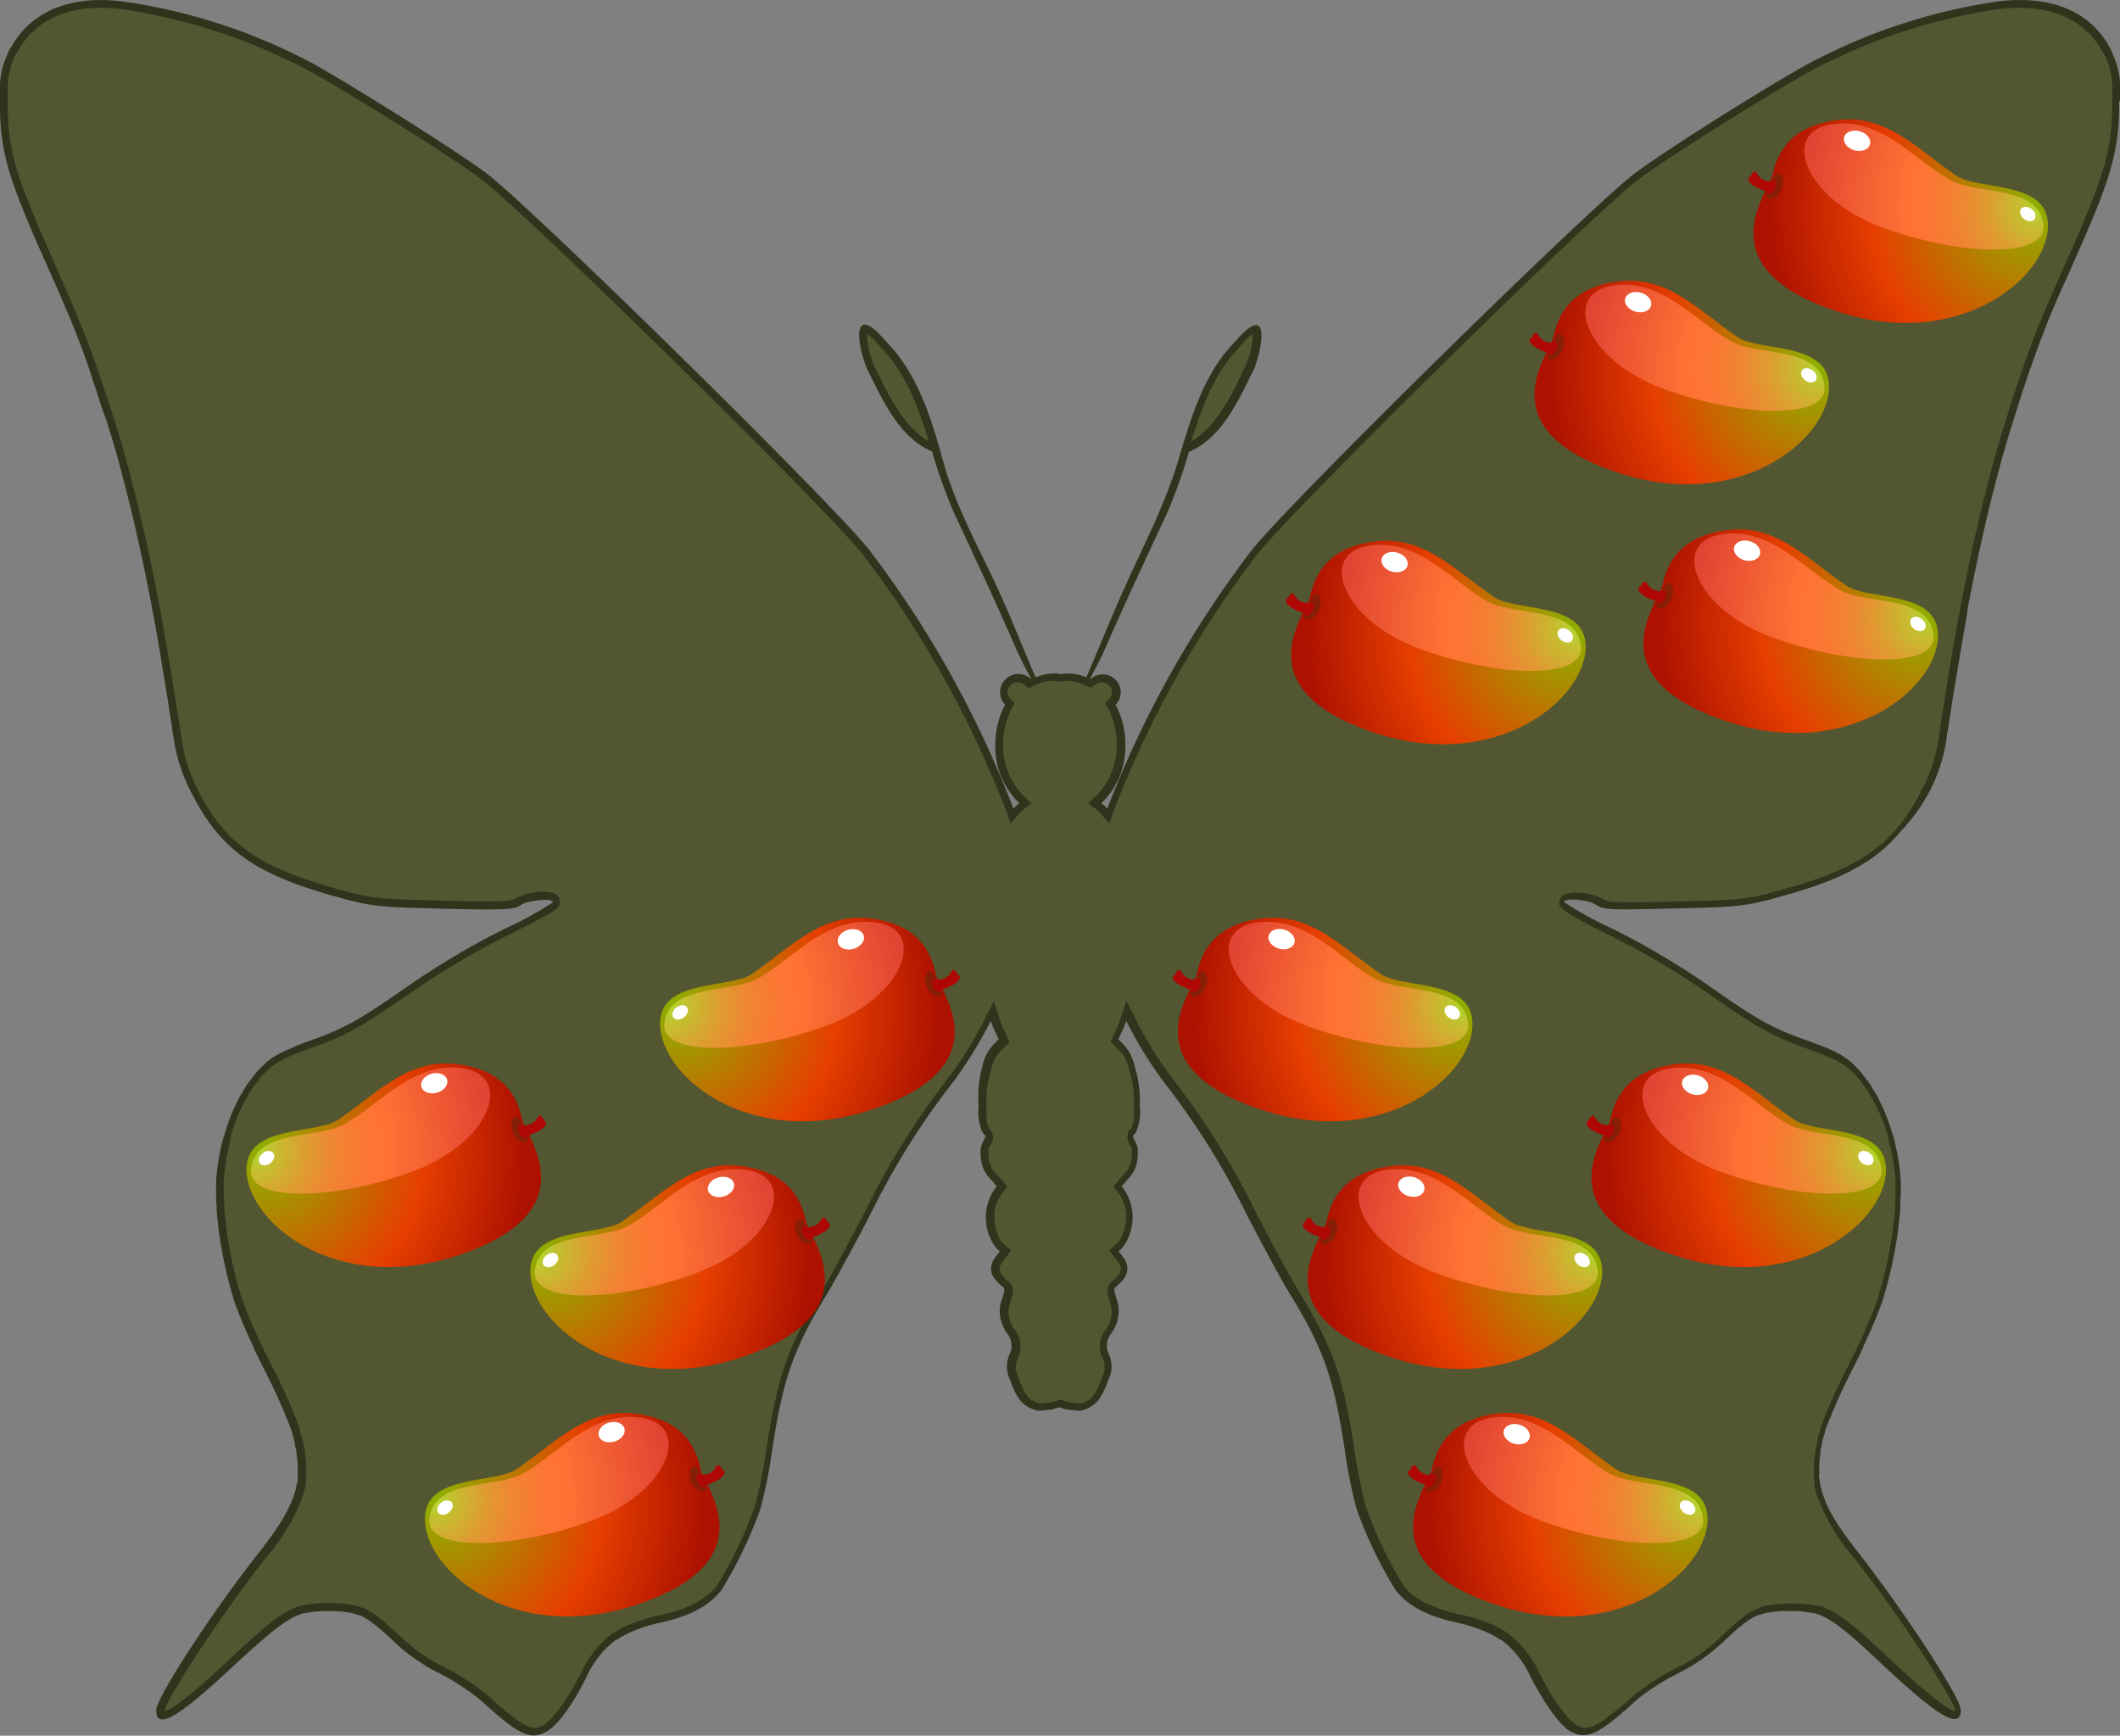 <svg id="Layer_1" data-name="Layer 1" xmlns="http://www.w3.org/2000/svg" xmlns:xlink="http://www.w3.org/1999/xlink" viewBox="0 0 216.62 177.34"><rect x="0" y="0" width="216.62" height="177.34" fill="#808080" stroke="none"/><defs><style>.cls-1{fill:#31331c;}.cls-2{fill:#525731;}.cls-3{fill:url(#radial-gradient);}.cls-4{fill:url(#radial-gradient-2);}.cls-5{fill:#871f06;}.cls-6{fill:#af0704;}.cls-7{fill:#fff;}.cls-8{fill:url(#radial-gradient-3);}.cls-9{fill:url(#radial-gradient-4);}.cls-10{fill:url(#radial-gradient-5);}.cls-11{fill:url(#radial-gradient-6);}.cls-12{fill:url(#radial-gradient-7);}.cls-13{fill:url(#radial-gradient-8);}.cls-14{fill:url(#radial-gradient-9);}.cls-15{fill:url(#radial-gradient-10);}.cls-16{fill:url(#radial-gradient-11);}.cls-17{fill:url(#radial-gradient-12);}.cls-18{fill:url(#radial-gradient-13);}.cls-19{fill:url(#radial-gradient-14);}.cls-20{fill:url(#radial-gradient-15);}.cls-21{fill:url(#radial-gradient-16);}.cls-22{fill:url(#radial-gradient-17);}.cls-23{fill:url(#radial-gradient-18);}.cls-24{fill:url(#radial-gradient-19);}.cls-25{fill:url(#radial-gradient-20);}.cls-26{fill:url(#radial-gradient-21);}.cls-27{fill:url(#radial-gradient-22);}.cls-28{fill:url(#radial-gradient-23);}.cls-29{fill:url(#radial-gradient-24);}</style><radialGradient id="radial-gradient" cx="-242.5" cy="21.66" r="26.87" gradientTransform="matrix(-1, 0, 0, 1, -35.01, 0)" gradientUnits="userSpaceOnUse"><stop offset="0" stop-color="#8cb300"/><stop offset="0.32" stop-color="#bd7400"/><stop offset="0.6" stop-color="#e63f00"/><stop offset="1" stop-color="#ad1100"/></radialGradient><radialGradient id="radial-gradient-2" cx="-243.41" cy="21.2" r="24.23" gradientTransform="matrix(-1, 0, 0, 1, -35.01, 0)" gradientUnits="userSpaceOnUse"><stop offset="0" stop-color="#b2d62f"/><stop offset="0.09" stop-color="#c6bd30"/><stop offset="0.22" stop-color="#de9c31"/><stop offset="0.34" stop-color="#f08532"/><stop offset="0.46" stop-color="#fb7733"/><stop offset="0.56" stop-color="#ff7233"/><stop offset="1" stop-color="#e04433"/></radialGradient><radialGradient id="radial-gradient-3" cx="-220.14" cy="38.14" r="26.87" xlink:href="#radial-gradient"/><radialGradient id="radial-gradient-4" cx="-221.04" cy="37.68" r="24.23" xlink:href="#radial-gradient-2"/><radialGradient id="radial-gradient-5" cx="-231.27" cy="63.56" r="26.87" xlink:href="#radial-gradient"/><radialGradient id="radial-gradient-6" cx="-232.18" cy="63.09" r="24.23" xlink:href="#radial-gradient-2"/><radialGradient id="radial-gradient-7" cx="-195.25" cy="64.71" r="26.87" xlink:href="#radial-gradient"/><radialGradient id="radial-gradient-8" cx="-196.15" cy="64.24" r="24.23" xlink:href="#radial-gradient-2"/><radialGradient id="radial-gradient-9" cx="69.21" cy="103.23" r="26.87" gradientTransform="matrix(1, 0, 0, 1, 0, 0)" xlink:href="#radial-gradient"/><radialGradient id="radial-gradient-10" cx="68.31" cy="102.76" r="24.23" gradientTransform="matrix(1, 0, 0, 1, 0, 0)" xlink:href="#radial-gradient-2"/><radialGradient id="radial-gradient-11" cx="55.95" cy="128.53" r="26.87" gradientTransform="matrix(1, 0, 0, 1, 0, 0)" xlink:href="#radial-gradient"/><radialGradient id="radial-gradient-12" cx="55.05" cy="128.06" r="24.23" gradientTransform="matrix(1, 0, 0, 1, 0, 0)" xlink:href="#radial-gradient-2"/><radialGradient id="radial-gradient-13" cx="45.18" cy="153.82" r="26.87" gradientTransform="matrix(1, 0, 0, 1, 0, 0)" xlink:href="#radial-gradient"/><radialGradient id="radial-gradient-14" cx="44.28" cy="153.35" r="24.23" gradientTransform="matrix(1, 0, 0, 1, 0, 0)" xlink:href="#radial-gradient-2"/><radialGradient id="radial-gradient-15" cx="26.96" cy="118.12" r="26.87" gradientTransform="matrix(1, 0, 0, 1, 0, 0)" xlink:href="#radial-gradient"/><radialGradient id="radial-gradient-16" cx="26.05" cy="117.66" r="24.23" gradientTransform="matrix(1, 0, 0, 1, 0, 0)" xlink:href="#radial-gradient-2"/><radialGradient id="radial-gradient-17" cx="-249.44" cy="103.23" r="26.87" gradientTransform="matrix(-1, 0, 0, 1, -100.75, 0)" xlink:href="#radial-gradient"/><radialGradient id="radial-gradient-18" cx="-250.34" cy="102.76" r="24.23" gradientTransform="matrix(-1, 0, 0, 1, -100.75, 0)" xlink:href="#radial-gradient-2"/><radialGradient id="radial-gradient-19" cx="-262.7" cy="128.53" r="26.87" gradientTransform="matrix(-1, 0, 0, 1, -100.75, 0)" xlink:href="#radial-gradient"/><radialGradient id="radial-gradient-20" cx="-263.6" cy="128.06" r="24.23" gradientTransform="matrix(-1, 0, 0, 1, -100.75, 0)" xlink:href="#radial-gradient-2"/><radialGradient id="radial-gradient-21" cx="-273.47" cy="153.82" r="26.87" gradientTransform="matrix(-1, 0, 0, 1, -100.75, 0)" xlink:href="#radial-gradient"/><radialGradient id="radial-gradient-22" cx="-274.37" cy="153.35" r="24.23" gradientTransform="matrix(-1, 0, 0, 1, -100.75, 0)" xlink:href="#radial-gradient-2"/><radialGradient id="radial-gradient-23" cx="-291.69" cy="118.12" r="26.87" gradientTransform="matrix(-1, 0, 0, 1, -100.75, 0)" xlink:href="#radial-gradient"/><radialGradient id="radial-gradient-24" cx="-292.6" cy="117.66" r="24.23" gradientTransform="matrix(-1, 0, 0, 1, -100.75, 0)" xlink:href="#radial-gradient-2"/></defs><title>butterfly-mango-four-3</title><path class="cls-1" d="M216.62,10.25c0-.28,0-.55,0-.79v0a8,8,0,0,0-.73-3.88l0-.06c-.11-.24-.21-.47-.34-.7l0,0c-2-3.68-6-5.34-11.41-4.67a58.91,58.91,0,0,0-19.54,6.46c-4.7,2.62-14,8.49-17.42,11-4.29,3.12-35.37,33.65-39.27,38.59a106,106,0,0,0-14.77,26.43,3.51,3.51,0,0,0-.61-.56,8,8,0,0,0,2.46-6,8.66,8.66,0,0,0-1-4.07,1.8,1.8,0,0,0,.53-1.27,1.85,1.85,0,0,0-1.87-1.83,1.87,1.87,0,0,0-1.19.45l-.09,0a38.13,38.13,0,0,0,1.79-3.63c2-4.54,4.09-9,6.18-13.5a55.87,55.87,0,0,0,2.15-6.06c3.41-1.4,5.2-5.54,6.7-8.57,1-2.76,1.39-6.64-2-2.67-3.3,3.36-4.55,8-5.89,12.42s-3.58,8.61-5.46,12.87c-1.37,3-2.54,6-3.84,9a4.71,4.71,0,0,0-1.81-.4,4.65,4.65,0,0,0-.78.07,4.65,4.65,0,0,0-.78-.07,4.71,4.71,0,0,0-1.81.4c-1.29-3-2.47-6-3.84-9C100,55.9,97.68,51.81,96.42,47.3s-2.59-9.06-5.89-12.42c-3.41-4-3.06-.1-2,2.67,1.49,3,3.29,7.17,6.7,8.57a55.9,55.9,0,0,0,2.15,6.06c2.09,4.48,4.21,9,6.18,13.5a38.13,38.13,0,0,0,1.79,3.63l-.09,0a1.87,1.87,0,0,0-1.19-.45,1.85,1.85,0,0,0-1.87,1.83A1.8,1.8,0,0,0,102.7,72a8.66,8.66,0,0,0-1,4.07,8,8,0,0,0,2.46,6,3.5,3.5,0,0,0-.61.56A106,106,0,0,0,88.79,56.15c-3.9-4.93-35-35.47-39.27-38.59-3.39-2.46-12.72-8.33-17.42-11A58.91,58.91,0,0,0,12.55.15c-5.39-.67-9.36,1-11.41,4.67l0,0C1,5,.87,5.25.77,5.48l0,.06A8,8,0,0,0,0,9.42v0c0,.24,0,.51,0,.79,0,0,0,.06,0,.09H0c0,.18,0,.34,0,.54A22.51,22.51,0,0,0,1.1,18l.08.25q.17.53.38,1.1l.1.28h0c.6,1.65,1.41,3.57,2.48,6l.45,1C5.15,27.9,5.65,29,6.11,30.09h0c.35.81.68,1.58,1,2.32h0l.26.64h0l.07.18c.76,1.87,1.41,3.62,2,5.48h0c.27.79.54,1.62.82,2.5h0l.18.57h0L10.89,43h0l.41,1.33.07.21c.27.9.54,1.84.81,2.81l.19.72c.37,1.38.74,2.83,1.1,4.34h0c.44,1.85.88,3.79,1.3,5.84.28,1.36.56,2.77.83,4.21h0l.05.26q.53,2.81,1,5.83c.08.51.17,1,.26,1.52q.34,2.1.67,4.29l.06.36h0c0,.15,0,.3.07.44h0a17,17,0,0,0,1.94,6A19.64,19.64,0,0,0,22.12,85l.16.19q.3.35.63.68l.29.3q.36.34.74.67l.16.14h0c2.32,1.91,5.37,3.26,9.73,4.49,4.15,1.16,4.46,1.2,11.44,1.37,6.28.15,7.28.11,7.95-.37s3.28-.76,3.28-.28a36.92,36.92,0,0,1-5,2.74,80.75,80.75,0,0,0-9.7,5.74c-5.18,3.61-6.53,4.37-10.08,5.64l-1.53.57L30,107l-.6.25-.24.1-.44.21-.26.14-.32.18-.3.19-.2.14q-.23.17-.45.36h0a11.46,11.46,0,0,0-1,1c-.11.12-.21.28-.32.42s-.42.51-.61.8-.26.41-.38.62-.34.56-.5.87-.21.42-.31.64-.32.7-.47,1.07c-.08.2-.16.39-.23.6-.16.43-.3.87-.43,1.31,0,.12-.08.23-.11.34h0a21.84,21.84,0,0,0-.75,4.52h0c0,.36,0,.71,0,1.06s0,1,.06,1.48c0,.12,0,.24,0,.37q.06.74.16,1.55v.1a44.64,44.64,0,0,0,1.53,7.27l0,.07a49.79,49.79,0,0,0,2.09,5l0,.07.41.85.09.18.26.53h0l.12.25a60.78,60.78,0,0,1,2.68,5.81h0c.14.36.26.7.37,1l0,.1c.1.31.19.62.27.91l0,.19c.07.27.13.54.18.8,0,.08,0,.15,0,.23a9.91,9.91,0,0,1,.12,1.1c0,.17,0,.35,0,.52s0,.25,0,.37,0,.39,0,.58,0,.23-.06.35-.07.4-.12.59-.06.22-.09.33c-.56,1.9-1.81,3.81-3.78,6.32-4.73,6-10.41,14.73-10.41,16,0,2.05,2.2.8,7.78-4.42C27.32,167,29,165.62,30.49,165a5.35,5.35,0,0,1,.59-.19l.16,0a9.92,9.92,0,0,1,2.29-.2,10.45,10.45,0,0,1,2.46.21H36a5,5,0,0,1,.59.19l.11,0a5.35,5.35,0,0,1,.55.27l.12.07c.19.11.37.23.57.37l.1.08c.21.16.43.32.66.52h0c.25.21.52.45.81.71h0l.74.69a19.48,19.48,0,0,0,1.57,1.34h0l.16.11q.56.42,1.14.79l.39.25q.62.37,1.28.7l.2.11a19.9,19.9,0,0,1,2,1.16,18.75,18.75,0,0,1,2.4,1.78c3.7,3.38,4.92,3.91,6.61,2.86,1.08-.67,2.66-2.87,4-5.65a10.21,10.21,0,0,1,1.93-2.75,7.92,7.92,0,0,1,1-.87l.07,0a8.9,8.9,0,0,1,1.13-.65l.32-.15a12.16,12.16,0,0,1,1.16-.45l.29-.1c.53-.16,1.09-.31,1.7-.44l.49-.12.62-.16.5-.15.65-.22.38-.15q.42-.17.8-.37l.14-.07a9.5,9.5,0,0,0,.9-.54h0a6.93,6.93,0,0,0,1.62-1.5,44.45,44.45,0,0,0,4-8.32,51.2,51.2,0,0,0,1.2-6c1.11-7.32,2.16-10.31,5.63-16,.73-1.2,2.7-4.82,4.36-8a77.59,77.59,0,0,1,8.53-13.65,41.35,41.35,0,0,0,3.81-6.21,9.88,9.88,0,0,0,.43,1.06l.38.82-.48.49a4.48,4.48,0,0,0-1.17,2.23A11.72,11.72,0,0,0,100,113a5.31,5.31,0,0,0,.25,2.34,1.49,1.49,0,0,0,.34.6c.16,0,.1.29-.14.71a2.09,2.09,0,0,0-.24,1.29,3.46,3.46,0,0,0,1.1,2.63l.54.64-.28.37a5.11,5.11,0,0,0,.28,6l.31.26-.37.48c-.83,1.09-.69,2,.48,3,.48.41.48.21,0,1.75a3,3,0,0,0-.1,1.21,4,4,0,0,0,.77,2,1.94,1.94,0,0,1,.23,2.06,3.12,3.12,0,0,0-.18,2.09c.76,1.95,1.09,3.24,3.11,3.72l1.4-.14.73-.23.73.23,1.4.14c2-.48,2.35-1.77,3.11-3.72a3.12,3.12,0,0,0-.18-2.09,1.94,1.94,0,0,1,.23-2.06,4,4,0,0,0,.77-2,3,3,0,0,0-.1-1.21c-.44-1.54-.44-1.34,0-1.75,1.17-1,1.31-1.95.48-3l-.37-.48.31-.26a5.11,5.11,0,0,0,.28-6l-.28-.37.54-.64a3.46,3.46,0,0,0,1.1-2.63,2.09,2.09,0,0,0-.24-1.29c-.25-.42-.31-.71-.14-.71a1.49,1.49,0,0,0,.34-.6,5.31,5.31,0,0,0,.25-2.34,11.72,11.72,0,0,0-.54-4.1,4.48,4.48,0,0,0-1.17-2.23l-.48-.49.38-.82a9.88,9.88,0,0,0,.43-1.06,41.35,41.35,0,0,0,3.81,6.21,77.6,77.6,0,0,1,8.53,13.65c1.67,3.22,3.63,6.84,4.36,8,3.47,5.67,4.52,8.66,5.63,16a51.2,51.2,0,0,0,1.2,6,44.45,44.45,0,0,0,4,8.32,6.91,6.91,0,0,0,1.62,1.49h0a9.51,9.51,0,0,0,.9.54l.14.07q.39.2.81.37l.38.15.65.22.5.15.62.16.49.12c.61.13,1.17.27,1.7.44l.29.1a12.1,12.1,0,0,1,1.16.45l.32.15a8.9,8.9,0,0,1,1.13.65l.07,0a7.94,7.94,0,0,1,1,.87,10.21,10.21,0,0,1,1.93,2.75c1.38,2.77,3,5,4,5.65,1.7,1,2.91.53,6.61-2.86a18.72,18.72,0,0,1,2.39-1.77,19.93,19.93,0,0,1,2.06-1.17l.2-.11q.66-.32,1.28-.7l.39-.25q.58-.37,1.14-.79l.16-.11h0a19.46,19.46,0,0,0,1.57-1.34l.74-.69h0c.29-.26.55-.5.8-.71h0c.23-.19.45-.36.66-.52l.1-.08c.19-.14.38-.26.57-.37l.12-.07a5.36,5.36,0,0,1,.55-.27l.11,0a5.06,5.06,0,0,1,.59-.19h.05a10.45,10.45,0,0,1,2.46-.21,9.92,9.92,0,0,1,2.29.2l.16,0a5.33,5.33,0,0,1,.59.19c1.54.61,3.17,2,6.66,5.29,5.58,5.22,7.78,6.47,7.78,4.42,0-1.23-5.68-9.93-10.41-16-2-2.51-3.22-4.42-3.78-6.32l-.09-.33c-.05-.2-.09-.4-.12-.6s0-.23-.06-.35,0-.39,0-.58,0-.25,0-.37,0-.34,0-.51a9.9,9.9,0,0,1,.12-1.12c0-.08,0-.15,0-.23,0-.26.11-.53.18-.81l0-.19q.12-.45.27-.91l0-.1c.11-.34.23-.68.37-1h0a60.55,60.55,0,0,1,2.68-5.81l.12-.25h0l.26-.53.09-.18.4-.82,0-.1a49.81,49.81,0,0,0,2.09-5l0-.07a44.62,44.62,0,0,0,1.53-7.27v-.11q.1-.8.16-1.54c0-.12,0-.25,0-.37,0-.53.06-1,.06-1.48s0-.71,0-1.06h0a21.84,21.84,0,0,0-.75-4.52h0c0-.12-.08-.23-.11-.34-.13-.45-.27-.89-.43-1.32-.07-.2-.15-.4-.23-.6-.15-.37-.3-.72-.47-1.07s-.21-.43-.31-.64-.33-.58-.5-.86-.25-.43-.38-.62-.41-.54-.61-.8-.21-.29-.32-.42a11.46,11.46,0,0,0-1-1h0c-.15-.13-.3-.25-.45-.36l-.2-.14-.3-.19-.32-.18-.26-.14-.44-.21-.24-.1-.6-.25-.18-.07-.84-.32h0l-.69-.25c-3.55-1.27-4.9-2-10.08-5.64a80.75,80.75,0,0,0-9.7-5.74,36.92,36.92,0,0,1-5-2.74c0-.48,2.5-.26,3.28.28s1.67.52,7.95.37c7-.17,7.29-.21,11.44-1.37,4.36-1.22,7.41-2.58,9.73-4.49h0l.16-.14q.38-.32.74-.67l.29-.3q.32-.33.63-.69l.16-.19A19.64,19.64,0,0,0,197,81.16a17,17,0,0,0,1.94-6h0c0-.14,0-.29.07-.44h0l.06-.36q.33-2.19.67-4.29c.08-.52.17-1,.26-1.52q.5-3,1-5.83l0-.25h0c.27-1.44.55-2.85.83-4.21.42-2,.86-4,1.3-5.84h0c.36-1.51.73-3,1.1-4.35l.19-.7c.27-1,.54-1.91.81-2.81l.07-.24.41-1.31h0l.39-1.25h0l.18-.57h0c.28-.87.55-1.7.82-2.5h0c.64-1.87,1.29-3.61,2-5.48l.07-.18h0l.26-.64h0c.31-.74.64-1.51,1-2.32h0c.46-1.07,1-2.19,1.53-3.45l.44-1c1.08-2.42,1.89-4.36,2.49-6h0l.1-.28q.2-.57.37-1.1l.08-.26a22.51,22.51,0,0,0,1.09-7.11c0-.2,0-.36,0-.54h0S216.62,10.29,216.62,10.25Z"/><path class="cls-2" d="M162,176.54a2,2,0,0,1-1-.37c-.79-.49-2.25-2.32-3.75-5.32a11,11,0,0,0-2.08-3,8.62,8.62,0,0,0-1.14-1l-.09-.06a9.58,9.58,0,0,0-1.21-.7l-.27-.13-.07,0a12.88,12.88,0,0,0-1.24-.48l-.31-.1c-.59-.18-1.17-.33-1.77-.45l-.26-.06-.2-.05-.59-.15-.44-.14-.64-.22-.35-.14q-.39-.16-.75-.34l-.09,0a8.61,8.61,0,0,1-.82-.48l-.07,0a6.13,6.13,0,0,1-1.44-1.32,43.71,43.71,0,0,1-3.86-8.09,51.29,51.29,0,0,1-1.17-5.83c-1.13-7.45-2.2-10.49-5.74-16.27-.72-1.18-2.67-4.76-4.34-8a78.45,78.45,0,0,0-8.6-13.76,40.17,40.17,0,0,1-3.74-6.09l-.87-1.74-.61,1.84a9.11,9.11,0,0,1-.4,1l-.61,1.32.87.89a3.73,3.73,0,0,1,1,1.9,11,11,0,0,1,.51,3.87c0,1.53,0,1.65-.19,2,0,.11-.09.2-.12.27a.87.87,0,0,0-.25.28,1.48,1.48,0,0,0,.23,1.47c.09.15.13.21.12.88a2.7,2.7,0,0,1-.92,2.12l-.95,1.13.66.88A4,4,0,0,1,115,125a4.2,4.2,0,0,1-.78,2l-.89.75.83,1.09c.5.65.58,1.13-.37,1.94l-.11.09c-.73.59-.59,1.07-.28,2.13l.11.36a2.19,2.19,0,0,1,.08.9,3.21,3.21,0,0,1-.66,1.68,2.71,2.71,0,0,0-.31,2.73,2.37,2.37,0,0,1,.18,1.58l-.16.41c-.62,1.62-.91,2.38-2.24,2.74l-1.18-.12-.89-.28-.89.28-1.18.12c-1.34-.36-1.63-1.12-2.24-2.74l-.16-.41a2.37,2.37,0,0,1,.18-1.58,2.71,2.71,0,0,0-.31-2.73,3.22,3.22,0,0,1-.66-1.68,2.18,2.18,0,0,1,.08-.9l.1-.36c.31-1.05.45-1.53-.28-2.13l-.11-.09c-.94-.81-.86-1.29-.36-1.94l.83-1.09-.9-.75a4.22,4.22,0,0,1-.78-2,4,4,0,0,1,.63-2.91l.66-.88-1-1.13A2.69,2.69,0,0,1,101,118c0-.67,0-.72.12-.88a1.48,1.48,0,0,0,.23-1.47.88.88,0,0,0-.25-.28c0-.06-.07-.15-.12-.26-.16-.39-.19-.52-.19-2a11,11,0,0,1,.51-3.87,3.72,3.72,0,0,1,1-1.9l.86-.88-.61-1.32a9.18,9.18,0,0,1-.4-1l-.61-1.84-.87,1.74A40.24,40.24,0,0,1,97,110a78.38,78.38,0,0,0-8.6,13.76c-1.67,3.23-3.61,6.81-4.34,8-3.54,5.78-4.61,8.82-5.74,16.27a51.3,51.3,0,0,1-1.17,5.83A43.64,43.64,0,0,1,73.26,162a6.13,6.13,0,0,1-1.44,1.32l-.09.06c-.26.17-.5.31-.75.44l-.14.07c-.23.12-.48.23-.74.34l-.32.13-.64.22-.47.15-.53.13-.28.07-.25.06c-.6.13-1.18.27-1.77.45l-.31.1a13,13,0,0,0-1.24.48l-.08,0-.27.12a9.52,9.52,0,0,0-1.23.71l-.07,0a8.65,8.65,0,0,0-1.15,1,11,11,0,0,0-2.08,3c-1.5,3-3,4.84-3.75,5.32a2,2,0,0,1-1,.37c-.86,0-2.11-.85-4.61-3.13a19.42,19.42,0,0,0-2.51-1.86,20.26,20.26,0,0,0-2.14-1.21l-.2-.11c-.41-.2-.82-.42-1.21-.66l-.37-.24c-.37-.24-.74-.49-1.09-.76l-.15-.11a18.53,18.53,0,0,1-1.51-1.29l-.75-.7-1-.91v0l-.55-.42-.12-.09q-.32-.23-.63-.41l-.14-.08a6.23,6.23,0,0,0-.63-.31l-.09,0a6.15,6.15,0,0,0-.71-.23l-.08,0a11,11,0,0,0-2.63-.23,10.87,10.87,0,0,0-2.47.22l-.19,0a6.13,6.13,0,0,0-.67.22c-1.71.68-3.42,2.18-6.92,5.46-4.26,4-5.84,5-6.43,5.12,0,0,0-.07,0-.11.17-1.1,5.19-9,10.24-15.46A20.78,20.78,0,0,0,31,152.68c0-.12.07-.24.1-.37s.1-.43.14-.65v-.08c0-.1,0-.2,0-.3s0-.43.05-.64v-.12c0-.1,0-.19,0-.29s0-.28,0-.43v-.14a10.68,10.68,0,0,0-.13-1.19l0-.24c-.05-.28-.12-.57-.19-.85l-.05-.2c-.08-.31-.18-.63-.28-1l0-.1c-.11-.35-.24-.7-.38-1.08a60.13,60.13,0,0,0-2.71-5.89l-.45-.9-.43-.89a49,49,0,0,1-2.08-5,44.32,44.32,0,0,1-1.51-7.2v-.1c-.06-.53-.12-1-.16-1.52l0-.36c0-.5-.06-1-.06-1.42,0-.17,0-.34,0-.51h0l0-.51a20.91,20.91,0,0,1,.73-4.35l0-.18,0-.14c.13-.43.26-.85.41-1.27.07-.2.15-.39.22-.57.14-.35.29-.69.45-1s.2-.42.3-.61.31-.55.47-.82l.1-.17c.09-.14.17-.29.26-.42s.37-.5.57-.74l.17-.22.13-.17a10.53,10.53,0,0,1,.93-.93l.4-.32.18-.12.26-.17.29-.16.23-.12.42-.2.22-.1.58-.24.14-.05,1.55-.58c3.61-1.29,5-2.1,10.27-5.74a80.13,80.13,0,0,1,9.6-5.68c5.46-2.7,5.46-2.92,5.46-3.45s-.22-1.07-1.66-1.07a5.9,5.9,0,0,0-2.87.69c-.28.19-.82.3-2.89.3-1,0-2.31,0-4.58-.08-6.95-.17-7.16-.19-11.24-1.34-4.37-1.23-7.28-2.56-9.44-4.33l-.16-.13c-.24-.21-.47-.42-.7-.63l-.28-.28q-.31-.32-.6-.65l-.15-.18a18.85,18.85,0,0,1-2.38-3.71A16.19,16.19,0,0,1,18.49,75l-.12-.79Q18,72.05,17.7,70l-.26-1.53c-.33-2-.67-3.94-1-5.76l-.06-.34c-.27-1.45-.55-2.86-.83-4.22-.33-1.59-.68-3.19-1.08-4.87h0l-.23-1c-.39-1.62-.75-3-1.1-4.36l-.19-.72c-.25-.9-.5-1.78-.75-2.63h0l-.54-1.74L11,40.86c-.27-.84-.53-1.65-.8-2.42l-.42-1.22h0c-.52-1.45-1-2.85-1.64-4.31l-.27-.68h0l-.06-.14c-.31-.74-.64-1.52-1-2.34l-.47-1.08h0L5.31,26.3l-.44-1C3.75,22.78,3,20.89,2.41,19.36L2.27,19q-.18-.51-.34-1l-.08-.25A21.65,21.65,0,0,1,.8,10.87v-.62c0-.28,0-.54,0-.78a7.29,7.29,0,0,1,.66-3.6l.06-.11.08-.17.24-.38C3.44,2.32,6.36.8,10.28.8a17.59,17.59,0,0,1,2.17.14A58.51,58.51,0,0,1,31.7,7.31c4.72,2.63,14,8.44,17.34,10.9,4.21,3.06,35.28,33.59,39.11,38.43a105.19,105.19,0,0,1,14.65,26.2l.46,1.31.9-1.06a2.72,2.72,0,0,1,.47-.44l.8-.58-.74-.66a7.23,7.23,0,0,1-2.19-5.36,7.87,7.87,0,0,1,.89-3.7l.28-.52-.42-.42a1,1,0,0,1-.3-.7,1.05,1.05,0,0,1,1.07-1,1.06,1.06,0,0,1,.68.27l.42.34.42-.23.47-.19a3.91,3.91,0,0,1,1.5-.34,3.82,3.82,0,0,1,.65.06l.13,0,.14,0a3.81,3.81,0,0,1,.65-.06,3.91,3.91,0,0,1,1.5.34l.55.23.32.15.44-.3a1.06,1.06,0,0,1,.68-.27,1.05,1.05,0,0,1,1.07,1,1,1,0,0,1-.3.71l-.41.42.28.52a7.86,7.86,0,0,1,.89,3.7,7.23,7.23,0,0,1-2.19,5.36l-.74.66.8.58a2.72,2.72,0,0,1,.47.44l.9,1.06.46-1.31a105.19,105.19,0,0,1,14.65-26.2c3.84-4.84,34.91-35.38,39.11-38.43,3.39-2.46,12.62-8.27,17.34-10.9A58.51,58.51,0,0,1,204.17.94,17.59,17.59,0,0,1,206.34.8c3.92,0,6.84,1.52,8.44,4.4l.42.75a7.21,7.21,0,0,1,.62,3.48c0,.28,0,1.18,0,1.18v.27a21.63,21.63,0,0,1-1.06,6.88l-.08.26c-.11.34-.23.7-.37,1.07l-.1.27c-.57,1.56-1.33,3.39-2.47,6l-.44,1-1.06,2.38h0l-.47,1.08c-.36.82-.69,1.59-1,2.34l-.36.86h0c-.55,1.34-1,2.63-1.51,4v0l-.53,1.55c-.27.8-.55,1.63-.83,2.51l-.28.88h0l-.81,2.6h0c-.26.88-.52,1.79-.78,2.73l-.19.7c-.36,1.32-.72,2.75-1.1,4.38l-.24,1h0c-.4,1.7-.75,3.3-1.07,4.87-.28,1.37-.56,2.78-.83,4.23l-.18.95h0c-.31,1.67-.61,3.38-.9,5.15L198.93,70q-.34,2.11-.67,4.3l-.12.79a16.19,16.19,0,0,1-1.87,5.77,18.89,18.89,0,0,1-2.38,3.71l-.1.12c-.24.28-.44.5-.65.71l-.28.28c-.22.22-.46.43-.7.63l-.16.13c-2.15,1.77-5.06,3.11-9.44,4.33-4.09,1.15-4.3,1.17-11.24,1.34-2.27.05-3.6.08-4.58.08-2.07,0-2.61-.1-2.89-.3a5.9,5.9,0,0,0-2.87-.69c-1.45,0-1.66.67-1.66,1.07s0,.76,5.46,3.45a80.18,80.18,0,0,1,9.6,5.68c5.22,3.64,6.66,4.44,10.27,5.74l.79.29.72.28.18.07.58.24.2.09.44.2.19.1.34.19.24.15.21.14.37.29,0,0a10.71,10.71,0,0,1,.93.93l.13.17.16.22c.2.24.39.48.57.75s.17.27.26.41l.1.17c.16.27.32.53.47.82s.2.41.3.61.31.67.45,1c.08.19.15.38.22.57.15.41.29.84.41,1.27l.05.16,0,.16a20.89,20.89,0,0,1,.73,4.35l0,.51h0c0,.17,0,.34,0,.51,0,.43,0,.92-.06,1.42l0,.36q-.06.73-.16,1.51v.11a43.72,43.72,0,0,1-1.5,7.13l0,.08a48.83,48.83,0,0,1-2,4.86l-.55,1.15-.36.72a60.69,60.69,0,0,0-2.71,5.89c-.14.37-.27.73-.38,1.08l0,.1c-.1.32-.2.64-.28,1l0,.13c-.09.37-.16.65-.21.93l0,.17a11.33,11.33,0,0,0-.14,1.28v.13c0,.14,0,.29,0,.43s0,.19,0,.29v.12c0,.22,0,.43.05.64s0,.19,0,.28l0,.09c0,.22.08.44.14.66l.1.36a20.78,20.78,0,0,0,3.92,6.59c5.05,6.43,10.07,14.36,10.24,15.49,0,0,0,.05,0,.07-.59-.16-2.17-1.12-6.43-5.12-3.5-3.28-5.21-4.78-6.91-5.46a6.2,6.2,0,0,0-.67-.22l-.19,0a14.49,14.49,0,0,0-5.11,0,5.75,5.75,0,0,0-.74.23l-.13.05a5.87,5.87,0,0,0-.63.31l-.13.07c-.22.13-.42.26-.64.42l-.12.09-.44.34v0l-1.09,1-.75.7a18.33,18.33,0,0,1-1.51,1.29l-.15.12c-.35.27-.72.52-1.09.76l-.38.24c-.4.24-.81.46-1.21.66l-.14.08a21.85,21.85,0,0,0-2.2,1.24,19.36,19.36,0,0,0-2.5,1.85C164.11,175.69,162.86,176.54,162,176.54ZM121.72,45.08c1.1-3.53,2.38-7,4.95-9.64A7.52,7.52,0,0,1,128,34.11a8.85,8.85,0,0,1-.67,3.16l-.31.63C125.78,40.5,124.22,43.69,121.72,45.08Zm-26.81,0c-2.51-1.39-4.06-4.58-5.33-7.18l-.35-.71a8.64,8.64,0,0,1-.64-3.09,7.35,7.35,0,0,1,1.33,1.3C92.52,38,93.81,41.55,94.91,45.08Z"/><path class="cls-3" d="M209.24,22.6c-.41-4.14-7.18-3.17-9.34-4.65-4.2-2.88-7.24-6.38-12.35-5.66s-6.07,3.93-6.47,5.69-6.87,9.3,6.47,13.79C200.4,36.1,209.77,28,209.24,22.6Z"/><path class="cls-4" d="M192.11,23.16c-7.89-3-10.11-9.67-5-10.46s8.57,3.73,12.17,5.71c2.77,1.52,9.11.46,9.52,4.6C209.16,26.45,200.09,26.16,192.11,23.16Z"/><path class="cls-5" d="M180.85,19c.31-.7.52-1.45.95-1.26s.52.9.21,1.6-.9,1.11-1.32.93S180.55,19.65,180.85,19Z"/><path class="cls-6" d="M178.92,17.91c.09-.2.37-.6.58-.23a1.46,1.46,0,0,0,1.77.76c.23-.07.27.47.11.83s-.65.72-.69.48-1.63-.53-2-1.29C178.52,18.17,178.86,18.06,178.92,17.91Z"/><ellipse class="cls-7" cx="189.77" cy="14.39" rx="1.01" ry="1.37" transform="translate(124.33 193.1) rotate(-74.23)"/><ellipse class="cls-7" cx="207.21" cy="21.87" rx="0.64" ry="0.87" transform="translate(64.32 173.52) rotate(-52.73)"/><path class="cls-8" d="M186.87,39.08c-.41-4.14-7.18-3.17-9.34-4.65-4.2-2.88-7.24-6.38-12.35-5.66s-6.07,3.93-6.47,5.69-6.87,9.3,6.47,13.79C178,52.58,187.41,44.49,186.87,39.08Z"/><path class="cls-9" d="M169.74,39.64c-7.89-3-10.11-9.67-5-10.46s8.57,3.73,12.17,5.71c2.77,1.52,9.11.46,9.52,4.6C186.8,42.93,177.72,42.64,169.74,39.64Z"/><path class="cls-5" d="M158.49,35.43c.31-.7.52-1.45.95-1.26s.52.9.21,1.6-.9,1.11-1.32.93S158.18,36.13,158.49,35.43Z"/><path class="cls-6" d="M156.56,34.39c.09-.2.37-.6.58-.23a1.46,1.46,0,0,0,1.77.76c.23-.07.27.47.11.83s-.65.72-.69.48-1.63-.53-2-1.29C156.15,34.65,156.49,34.54,156.56,34.39Z"/><ellipse class="cls-7" cx="167.4" cy="30.87" rx="1.01" ry="1.37" transform="translate(92.18 183.58) rotate(-74.23)"/><ellipse class="cls-7" cx="184.84" cy="38.35" rx="0.64" ry="0.87" transform="translate(42.38 162.22) rotate(-52.73)"/><path class="cls-10" d="M198,64.49c-.41-4.14-7.18-3.17-9.34-4.65-4.2-2.88-7.24-6.38-12.35-5.66s-6.07,3.93-6.47,5.69-6.87,9.3,6.47,13.79C189.17,78,198.54,69.9,198,64.49Z"/><path class="cls-11" d="M180.88,65.05c-7.89-3-10.11-9.67-5-10.46s8.57,3.73,12.17,5.71c2.77,1.52,9.11.46,9.52,4.6C197.93,68.35,188.86,68,180.88,65.05Z"/><path class="cls-5" d="M169.62,60.84c.31-.7.52-1.45.95-1.26s.52.9.21,1.6-.9,1.11-1.32.93S169.31,61.54,169.62,60.84Z"/><path class="cls-6" d="M167.69,59.8c.09-.2.37-.6.58-.23a1.46,1.46,0,0,0,1.77.76c.23-.07.27.47.11.83s-.65.72-.69.48-1.63-.53-2-1.29C167.29,60.06,167.63,59.95,167.69,59.8Z"/><ellipse class="cls-7" cx="178.54" cy="56.28" rx="1.01" ry="1.37" transform="translate(75.83 212.79) rotate(-74.23)"/><ellipse class="cls-7" cx="195.98" cy="63.76" rx="0.64" ry="0.87" transform="translate(26.55 181.1) rotate(-52.73)"/><path class="cls-12" d="M162,65.65c-.41-4.14-7.18-3.17-9.34-4.65-4.2-2.88-7.24-6.38-12.35-5.66s-6.07,3.93-6.47,5.69-6.87,9.3,6.47,13.79C153.14,79.14,162.52,71.06,162,65.65Z"/><path class="cls-13" d="M144.85,66.21c-7.89-3-10.11-9.67-5-10.46s8.57,3.73,12.17,5.71c2.77,1.52,9.11.46,9.52,4.6C161.91,69.5,152.83,69.2,144.85,66.21Z"/><path class="cls-5" d="M133.6,62c.31-.7.52-1.45.95-1.26s.52.9.21,1.6-.9,1.11-1.32.93S133.29,62.7,133.6,62Z"/><path class="cls-6" d="M131.67,61c.09-.2.37-.6.58-.23a1.46,1.46,0,0,0,1.77.76c.23-.07.27.47.11.83s-.65.72-.69.48-1.63-.53-2-1.29C131.26,61.22,131.6,61.1,131.67,61Z"/><ellipse class="cls-7" cx="142.51" cy="57.44" rx="1.01" ry="1.37" transform="translate(48.49 178.97) rotate(-74.23)"/><ellipse class="cls-7" cx="159.95" cy="64.92" rx="0.64" ry="0.87" transform="translate(11.42 152.89) rotate(-52.73)"/><path class="cls-14" d="M67.47,104.17c.41-4.14,7.18-3.17,9.34-4.65,4.2-2.88,7.24-6.38,12.35-5.66s6.07,3.93,6.47,5.69,6.87,9.3-6.47,13.79C76.31,117.66,66.94,109.58,67.47,104.17Z"/><path class="cls-15" d="M84.6,104.73c7.89-3,10.11-9.67,5-10.46S81,98,77.4,100c-2.77,1.52-9.11.46-9.52,4.6C67.54,108,76.62,107.72,84.6,104.73Z"/><path class="cls-5" d="M95.86,100.52c-.31-.7-.52-1.45-.95-1.26s-.52.9-.21,1.6.9,1.11,1.32.93S96.16,101.22,95.86,100.52Z"/><path class="cls-6" d="M97.79,99.48c-.09-.2-.37-.6-.58-.23a1.46,1.46,0,0,1-1.77.76c-.23-.07-.27.47-.11.83s.65.72.69.48,1.63-.53,2-1.29C98.19,99.74,97.85,99.62,97.79,99.48Z"/><ellipse class="cls-7" cx="86.94" cy="95.96" rx="1.37" ry="1.01" transform="translate(-22.81 27.25) rotate(-15.77)"/><ellipse class="cls-7" cx="69.5" cy="103.44" rx="0.87" ry="0.64" transform="translate(-48.45 63.21) rotate(-37.27)"/><path class="cls-16" d="M54.21,129.46c.41-4.14,7.18-3.17,9.34-4.65,4.2-2.88,7.24-6.38,12.35-5.66s6.07,3.93,6.47,5.69,6.87,9.3-6.47,13.79C63.05,143,53.68,134.87,54.21,129.46Z"/><path class="cls-17" d="M71.34,130c7.89-3,10.11-9.67,5-10.46s-8.57,3.73-12.17,5.71c-2.77,1.52-9.11.46-9.52,4.6C54.28,133.32,63.36,133,71.34,130Z"/><path class="cls-5" d="M82.59,125.81c-.31-.7-.52-1.45-.95-1.26s-.52.9-.21,1.6.9,1.11,1.32.93S82.9,126.51,82.59,125.81Z"/><path class="cls-6" d="M84.53,124.77c-.09-.2-.37-.6-.58-.23a1.46,1.46,0,0,1-1.77.76c-.23-.07-.27.47-.11.83s.65.72.69.48,1.63-.53,2-1.29C84.93,125,84.59,124.92,84.53,124.77Z"/><ellipse class="cls-7" cx="73.68" cy="121.26" rx="1.37" ry="1.01" transform="translate(-30.19 24.6) rotate(-15.77)"/><ellipse class="cls-7" cx="56.24" cy="128.74" rx="0.87" ry="0.64" transform="translate(-66.47 60.35) rotate(-37.27)"/><path class="cls-18" d="M43.44,154.76c.41-4.14,7.18-3.17,9.34-4.65,4.2-2.88,7.24-6.38,12.35-5.66s6.07,3.93,6.47,5.69,6.87,9.3-6.47,13.79C52.28,168.25,42.91,160.17,43.44,154.76Z"/><path class="cls-19" d="M60.57,155.32c7.89-3,10.11-9.67,5-10.46s-8.57,3.73-12.17,5.71c-2.77,1.52-9.11.46-9.52,4.6C43.51,158.61,52.59,158.31,60.57,155.32Z"/><path class="cls-5" d="M71.82,151.11c-.31-.7-.52-1.45-.95-1.26s-.52.9-.21,1.6.9,1.11,1.32.93S72.13,151.8,71.82,151.11Z"/><path class="cls-6" d="M73.76,150.07c-.09-.2-.37-.6-.58-.23a1.46,1.46,0,0,1-1.77.76c-.23-.07-.27.47-.11.83s.65.72.69.48,1.63-.53,2-1.29C74.16,150.33,73.82,150.21,73.76,150.07Z"/><ellipse class="cls-7" cx="62.91" cy="146.55" rx="1.37" ry="1.01" transform="matrix(0.96, -0.27, 0.27, 0.96, -37.47, 22.62)"/><ellipse class="cls-7" cx="45.47" cy="154.03" rx="0.87" ry="0.64" transform="translate(-83.99 58.99) rotate(-37.27)"/><path class="cls-20" d="M25.21,119.06c.41-4.14,7.18-3.17,9.34-4.65,4.2-2.88,7.24-6.38,12.35-5.66s6.07,3.93,6.47,5.69,6.87,9.3-6.47,13.79C34.05,132.56,24.68,124.47,25.21,119.06Z"/><path class="cls-21" d="M42.34,119.62c7.89-3,10.11-9.67,5-10.46s-8.57,3.73-12.17,5.71c-2.77,1.52-9.11.46-9.52,4.6C25.29,122.91,34.36,122.62,42.34,119.62Z"/><path class="cls-5" d="M53.6,115.41c-.31-.7-.52-1.45-.95-1.26s-.52.9-.21,1.6.9,1.11,1.32.93S53.91,116.11,53.6,115.41Z"/><path class="cls-6" d="M55.53,114.37c-.09-.2-.37-.6-.58-.23a1.46,1.46,0,0,1-1.77.76c-.23-.07-.27.47-.11.83s.65.72.69.48,1.63-.53,2-1.29C55.93,114.63,55.59,114.52,55.53,114.37Z"/><ellipse class="cls-7" cx="44.68" cy="110.85" rx="1.37" ry="1.01" transform="matrix(0.96, -0.27, 0.27, 0.96, -28.45, 16.32)"/><ellipse class="cls-7" cx="27.24" cy="118.33" rx="0.87" ry="0.64" transform="translate(-66.1 40.66) rotate(-37.27)"/><path class="cls-22" d="M150.43,104.17c-.41-4.14-7.18-3.17-9.34-4.65-4.2-2.88-7.24-6.38-12.35-5.66s-6.07,3.93-6.47,5.69-6.87,9.3,6.47,13.79C141.59,117.66,151,109.58,150.43,104.17Z"/><path class="cls-23" d="M133.3,104.73c-7.89-3-10.11-9.67-5-10.46S136.89,98,140.5,100c2.77,1.52,9.11.46,9.52,4.6C150.36,108,141.28,107.72,133.3,104.73Z"/><path class="cls-5" d="M122,100.52c.31-.7.52-1.45.95-1.26s.52.9.21,1.6-.9,1.11-1.32.93S121.74,101.22,122,100.52Z"/><path class="cls-6" d="M120.11,99.48c.09-.2.37-.6.58-.23a1.46,1.46,0,0,0,1.77.76c.23-.07.27.47.11.83s-.65.72-.69.48-1.63-.53-2-1.29C119.71,99.74,120.05,99.62,120.11,99.48Z"/><ellipse class="cls-7" cx="130.96" cy="95.96" rx="1.01" ry="1.37" transform="translate(3.01 195.9) rotate(-74.23)"/><ellipse class="cls-7" cx="148.4" cy="103.44" rx="0.64" ry="0.87" transform="translate(-23.79 158.89) rotate(-52.73)"/><path class="cls-24" d="M163.69,129.46c-.41-4.14-7.18-3.17-9.34-4.65-4.2-2.88-7.24-6.38-12.35-5.66s-6.07,3.93-6.47,5.69-6.87,9.3,6.47,13.79C154.85,143,164.23,134.87,163.69,129.46Z"/><path class="cls-25" d="M146.56,130c-7.89-3-10.11-9.67-5-10.46s8.57,3.73,12.17,5.71c2.77,1.52,9.11.46,9.52,4.6C163.62,133.32,154.54,133,146.56,130Z"/><path class="cls-5" d="M135.31,125.81c.31-.7.52-1.45.95-1.26s.52.9.21,1.6-.9,1.11-1.32.93S135,126.51,135.31,125.81Z"/><path class="cls-6" d="M133.38,124.77c.09-.2.37-.6.58-.23a1.46,1.46,0,0,0,1.77.76c.23-.07.27.47.11.83s-.65.72-.69.48-1.63-.53-2-1.29C133,125,133.31,124.92,133.38,124.77Z"/><ellipse class="cls-7" cx="144.22" cy="121.26" rx="1.01" ry="1.37" transform="translate(-11.68 227.08) rotate(-74.23)"/><ellipse class="cls-7" cx="161.66" cy="128.74" rx="0.64" ry="0.87" transform="translate(-38.68 179.42) rotate(-52.73)"/><path class="cls-26" d="M174.46,154.76c-.41-4.14-7.18-3.17-9.34-4.65-4.2-2.88-7.24-6.38-12.35-5.66s-6.07,3.93-6.47,5.69-6.87,9.3,6.47,13.79C165.62,168.25,175,160.17,174.46,154.76Z"/><path class="cls-27" d="M157.33,155.32c-7.89-3-10.11-9.67-5-10.46s8.57,3.73,12.17,5.71c2.77,1.52,9.11.46,9.52,4.6C174.39,158.61,165.31,158.31,157.33,155.32Z"/><path class="cls-5" d="M146.08,151.11c.31-.7.52-1.45.95-1.26s.52.9.21,1.6-.9,1.11-1.32.93S145.77,151.8,146.08,151.11Z"/><path class="cls-6" d="M144.14,150.07c.09-.2.37-.6.58-.23a1.46,1.46,0,0,0,1.77.76c.23-.07.27.47.11.83s-.65.72-.69.48-1.63-.53-2-1.29C143.74,150.33,144.08,150.21,144.14,150.07Z"/><ellipse class="cls-7" cx="154.99" cy="146.55" rx="1.01" ry="1.37" transform="translate(-28.18 255.86) rotate(-74.23)"/><ellipse class="cls-7" cx="172.43" cy="154.03" rx="0.64" ry="0.87" transform="translate(-54.56 197.97) rotate(-52.73)"/><path class="cls-28" d="M192.69,119.06c-.41-4.14-7.18-3.17-9.34-4.65-4.2-2.88-7.24-6.38-12.35-5.66s-6.07,3.93-6.47,5.69-6.87,9.3,6.47,13.79C183.85,132.56,193.22,124.47,192.69,119.06Z"/><path class="cls-29" d="M175.56,119.62c-7.89-3-10.11-9.67-5-10.46s8.57,3.73,12.17,5.71c2.77,1.52,9.11.46,9.52,4.6C192.61,122.91,183.54,122.62,175.56,119.62Z"/><path class="cls-5" d="M164.3,115.41c.31-.7.52-1.45.95-1.26s.52.9.21,1.6-.9,1.11-1.32.93S164,116.11,164.3,115.41Z"/><path class="cls-6" d="M162.37,114.37c.09-.2.37-.6.58-.23a1.46,1.46,0,0,0,1.77.76c.23-.07.27.47.11.83s-.65.72-.69.48-1.63-.53-2-1.29C162,114.63,162.31,114.52,162.37,114.37Z"/><ellipse class="cls-7" cx="173.22" cy="110.85" rx="1.01" ry="1.37" transform="translate(19.45 247.41) rotate(-74.23)"/><ellipse class="cls-7" cx="190.66" cy="118.33" rx="0.64" ry="0.87" transform="translate(-18.97 198.39) rotate(-52.73)"/></svg>
